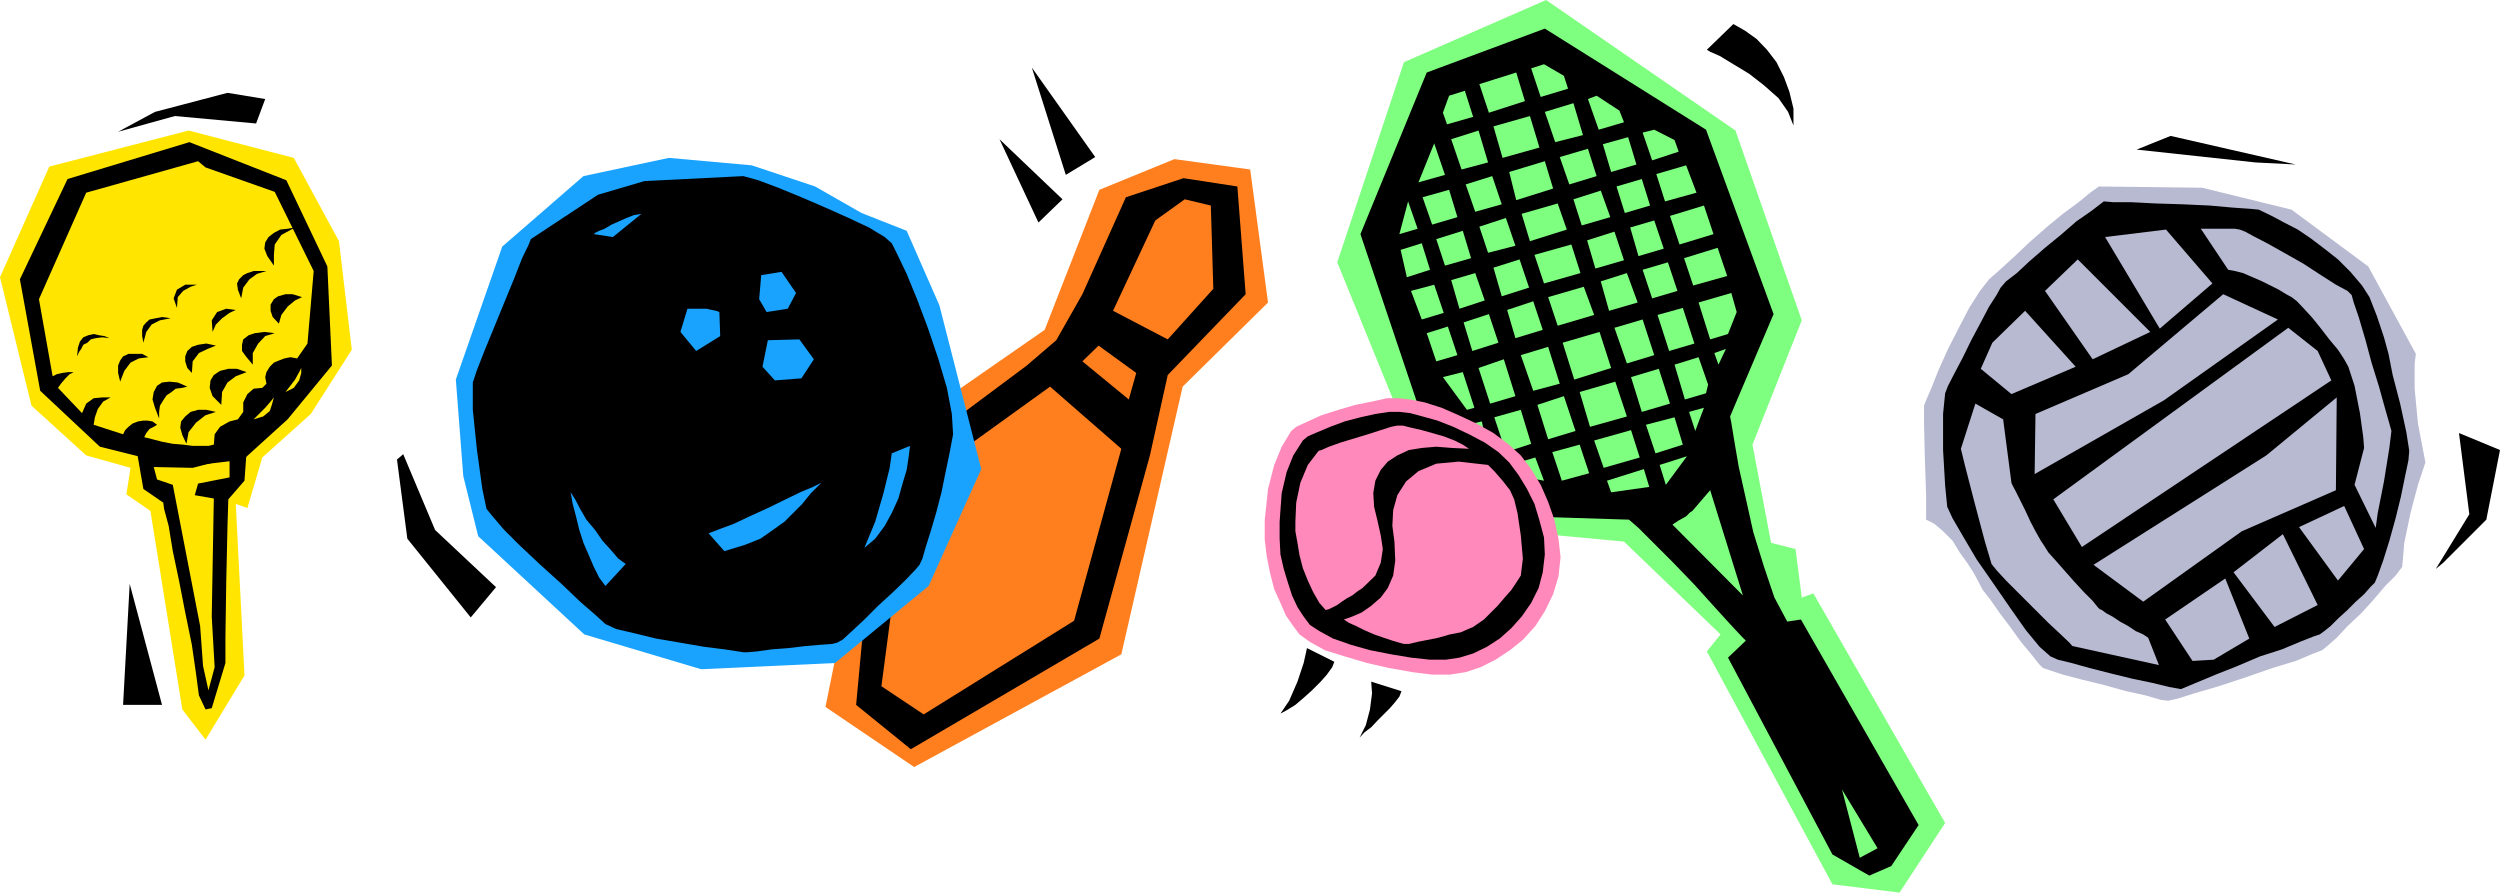<?xml version="1.0" encoding="UTF-8" standalone="no"?>
<svg
   xmlns:ooo="http://xml.openoffice.org/svg/export"
   xmlns:dc="http://purl.org/dc/elements/1.1/"
   xmlns:cc="http://creativecommons.org/ns#"
   xmlns:rdf="http://www.w3.org/1999/02/22-rdf-syntax-ns#"
   xmlns:svg="http://www.w3.org/2000/svg"
   xmlns="http://www.w3.org/2000/svg"
   xmlns:sodipodi="http://sodipodi.sourceforge.net/DTD/sodipodi-0.dtd"
   xmlns:inkscape="http://www.inkscape.org/namespaces/inkscape"
   version="1.2"
   width="60.33mm"
   height="21.54mm"
   viewBox="0 0 6033 2154"
   preserveAspectRatio="xMidYMid"
   xml:space="preserve"
   id="svg301"
   sodipodi:docname="gamebrdr.svg"
   style="fill-rule:evenodd;stroke-width:28.222;stroke-linejoin:round"
   inkscape:version="0.92.5 (2060ec1f9f, 2020-04-08)"><sodipodi:namedview
   pagecolor="#ffffff"
   bordercolor="#666666"
   borderopacity="1"
   objecttolerance="10"
   gridtolerance="10"
   guidetolerance="10"
   inkscape:pageopacity="0"
   inkscape:pageshadow="2"
   inkscape:window-width="664"
   inkscape:window-height="487"
   id="namedview303"
   showgrid="false"
   inkscape:zoom="0.2102413"
   inkscape:cx="114.02835"
   inkscape:cy="40.70551"
   inkscape:window-x="0"
   inkscape:window-y="0"
   inkscape:window-maximized="0"
   inkscape:current-layer="svg301" />
 <defs
   class="ClipPathGroup"
   id="defs8">
  <clipPath
   id="presentation_clip_path"
   clipPathUnits="userSpaceOnUse">
   <rect
   x="0"
   y="0"
   width="21000"
   height="29700"
   id="rect2" />
  </clipPath>
  <clipPath
   id="presentation_clip_path_shrink"
   clipPathUnits="userSpaceOnUse">
   <rect
   x="21"
   y="29"
   width="20958"
   height="29641"
   id="rect5" />
  </clipPath>
 </defs>
 <defs
   class="TextShapeIndex"
   id="defs12">
  <g
   ooo:slide="id1"
   ooo:id-list="id3"
   id="g10" />
 </defs>
 <defs
   class="EmbeddedBulletChars"
   id="defs44">
  <g
   id="bullet-char-template-57356"
   transform="matrix(4.8828125e-4,0,0,-4.8828125e-4,0,0)">
   <path
   d="M 580,1141 1163,571 580,0 -4,571 Z"
   id="path14"
   inkscape:connector-curvature="0" />
  </g>
  <g
   id="bullet-char-template-57354"
   transform="matrix(4.8828125e-4,0,0,-4.8828125e-4,0,0)">
   <path
   d="M 8,1128 H 1137 V 0 H 8 Z"
   id="path17"
   inkscape:connector-curvature="0" />
  </g>
  <g
   id="bullet-char-template-10146"
   transform="matrix(4.8828125e-4,0,0,-4.8828125e-4,0,0)">
   <path
   d="M 174,0 602,739 174,1481 1456,739 Z M 1358,739 309,1346 659,739 Z"
   id="path20"
   inkscape:connector-curvature="0" />
  </g>
  <g
   id="bullet-char-template-10132"
   transform="matrix(4.8828125e-4,0,0,-4.8828125e-4,0,0)">
   <path
   d="M 2015,739 1276,0 H 717 l 543,543 H 174 v 393 h 1086 l -543,545 h 557 z"
   id="path23"
   inkscape:connector-curvature="0" />
  </g>
  <g
   id="bullet-char-template-10007"
   transform="matrix(4.8828125e-4,0,0,-4.8828125e-4,0,0)">
   <path
   d="m 0,-2 c -7,16 -16,29 -25,39 l 381,530 c -94,256 -141,385 -141,387 0,25 13,38 40,38 9,0 21,-2 34,-5 21,4 42,12 65,25 l 27,-13 111,-251 280,301 64,-25 24,25 c 21,-10 41,-24 62,-43 C 886,937 835,863 770,784 769,783 710,716 594,584 L 774,223 c 0,-27 -21,-55 -63,-84 l 16,-20 C 717,90 699,76 672,76 641,76 570,178 457,381 L 164,-76 c -22,-34 -53,-51 -92,-51 -42,0 -63,17 -64,51 -7,9 -10,24 -10,44 0,9 1,19 2,30 z"
   id="path26"
   inkscape:connector-curvature="0" />
  </g>
  <g
   id="bullet-char-template-10004"
   transform="matrix(4.8828125e-4,0,0,-4.8828125e-4,0,0)">
   <path
   d="M 285,-33 C 182,-33 111,30 74,156 52,228 41,333 41,471 c 0,78 14,145 41,201 34,71 87,106 158,106 53,0 88,-31 106,-94 l 23,-176 c 8,-64 28,-97 59,-98 l 735,706 c 11,11 33,17 66,17 42,0 63,-15 63,-46 V 965 c 0,-36 -10,-64 -30,-84 L 442,47 C 390,-6 338,-33 285,-33 Z"
   id="path29"
   inkscape:connector-curvature="0" />
  </g>
  <g
   id="bullet-char-template-9679"
   transform="matrix(4.8828125e-4,0,0,-4.8828125e-4,0,0)">
   <path
   d="M 813,0 C 632,0 489,54 383,161 276,268 223,411 223,592 c 0,181 53,324 160,431 106,107 249,161 430,161 179,0 323,-54 432,-161 108,-107 162,-251 162,-431 0,-180 -54,-324 -162,-431 C 1136,54 992,0 813,0 Z"
   id="path32"
   inkscape:connector-curvature="0" />
  </g>
  <g
   id="bullet-char-template-8226"
   transform="matrix(4.8828125e-4,0,0,-4.8828125e-4,0,0)">
   <path
   d="m 346,457 c -73,0 -137,26 -191,78 -54,51 -81,114 -81,188 0,73 27,136 81,188 54,52 118,78 191,78 73,0 134,-26 185,-79 51,-51 77,-114 77,-187 0,-75 -25,-137 -76,-188 -50,-52 -112,-78 -186,-78 z"
   id="path35"
   inkscape:connector-curvature="0" />
  </g>
  <g
   id="bullet-char-template-8211"
   transform="matrix(4.8828125e-4,0,0,-4.8828125e-4,0,0)">
   <path
   d="M -4,459 H 1135 V 606 H -4 Z"
   id="path38"
   inkscape:connector-curvature="0" />
  </g>
  <g
   id="bullet-char-template-61548"
   transform="matrix(4.8828125e-4,0,0,-4.8828125e-4,0,0)">
   <path
   d="m 173,740 c 0,163 58,303 173,419 116,115 255,173 419,173 163,0 302,-58 418,-173 116,-116 174,-256 174,-419 0,-163 -58,-303 -174,-418 C 1067,206 928,148 765,148 601,148 462,206 346,322 231,437 173,577 173,740 Z"
   id="path41"
   inkscape:connector-curvature="0" />
  </g>
 </defs>
 <g
   id="g49"
   transform="translate(-7483,-13773)">
  <g
   id="id2"
   class="Master_Slide">
   <g
   id="bg-id2"
   class="Background" />
   <g
   id="bo-id2"
   class="BackgroundObjects" />
  </g>
 </g>
 <g
   class="SlideGroup"
   id="g299"
   transform="translate(-7483,-13773)">
  <g
   id="g297">
   <g
   id="container-id1">
    <g
   id="id1"
   class="Slide"
   clip-path="url(#presentation_clip_path)">
     <g
   class="Page"
   id="g293">
      <g
   class="Graphic"
   id="g291">
       <g
   id="id3">
        <rect
   class="BoundingBox"
   x="7483"
   y="13773"
   width="6033"
   height="2154"
   id="rect51"
   style="fill:none;stroke:none" />
        <defs
   id="defs56">
         <clipPath
   id="clip_path_1"
   clipPathUnits="userSpaceOnUse">
          <path
   d="m 7483,13773 h 6032 v 2153 H 7483 Z"
   id="path53"
   inkscape:connector-curvature="0" />
         </clipPath>
        </defs>
        <g
   clip-path="url(#clip_path_1)"
   id="g288">
         <path
   d="m 7483,14442 76,310 132,120 107,30 -10,64 58,40 77,479 56,73 94,-155 -21,-414 28,10 36,-122 117,-105 99,-155 -31,-262 -109,-201 -254,-66 -336,87 z"
   id="path58"
   inkscape:connector-curvature="0"
   style="fill:#ffe500;stroke:none" />
         <path
   d="m 8080,14836 -132,33 -135,-8 16,92 48,33 2,15 11,41 10,61 15,71 15,77 16,78 10,69 7,53 16,34 15,-3 33,-109 v -61 l 2,-135 3,-135 2,-64 39,-45 7,-97 -43,43 v 46 l -76,15 -8,28 46,8 -5,285 7,122 -15,56 -13,-59 -7,-96 -66,-341 -38,-13 -8,-30 94,2 89,-23 z"
   id="path60"
   inkscape:connector-curvature="0"
   style="fill:#000000;stroke:none" />
         <path
   d="m 8195,14322 -18,3 -18,2 -15,8 -13,10 -8,13 -2,15 7,18 16,23 v -26 l 2,-25 16,-23 z"
   id="path62"
   inkscape:connector-curvature="0"
   style="fill:#000000;stroke:none" />
         <path
   d="m 8126,14427 h -15 -16 l -15,5 -10,5 -10,10 -5,10 2,15 8,21 5,-26 15,-20 18,-13 z"
   id="path64"
   inkscape:connector-curvature="0"
   style="fill:#000000;stroke:none" />
         <path
   d="m 7958,14460 h -28 l -20,12 -8,21 8,23 2,-26 13,-15 18,-10 z"
   id="path66"
   inkscape:connector-curvature="0"
   style="fill:#000000;stroke:none" />
         <path
   d="m 7895,14541 -21,-3 -15,3 -15,3 -8,7 -7,8 -3,10 v 15 l 3,16 7,-26 13,-18 20,-10 z"
   id="path68"
   inkscape:connector-curvature="0"
   style="fill:#000000;stroke:none" />
         <path
   d="m 7747,14589 -12,-5 -13,-2 -13,-3 -13,3 -12,5 -8,10 -5,15 -2,21 5,-11 5,-7 5,-10 10,-5 8,-8 12,-3 16,-2 z"
   id="path70"
   inkscape:connector-curvature="0"
   style="fill:#000000;stroke:none" />
         <path
   d="m 7841,14635 -15,-8 h -18 -15 l -13,6 -7,10 -5,12 v 18 l 5,21 10,-26 15,-20 20,-10 z"
   id="path72"
   inkscape:connector-curvature="0"
   style="fill:#000000;stroke:none" />
         <path
   d="m 8004,14607 -23,-5 -20,3 -15,5 -11,10 -5,13 v 12 l 5,16 11,12 2,-28 15,-20 21,-10 z"
   id="path74"
   inkscape:connector-curvature="0"
   style="fill:#000000;stroke:none" />
         <path
   d="m 7935,14706 -23,-10 -20,-2 -18,2 -12,8 -8,15 -3,18 6,20 10,26 v -16 l 2,-15 8,-13 8,-12 12,-8 10,-8 16,-2 z"
   id="path76"
   inkscape:connector-curvature="0"
   style="fill:#000000;stroke:none" />
         <path
   d="m 8078,14671 -23,-8 h -21 l -20,5 -15,10 -8,13 -2,18 7,20 21,21 2,-31 13,-23 20,-15 z"
   id="path78"
   inkscape:connector-curvature="0"
   style="fill:#000000;stroke:none" />
         <path
   d="m 8004,14767 -23,-5 h -20 l -18,5 -13,11 -10,12 -2,15 5,18 10,21 5,-28 18,-23 23,-18 z"
   id="path80"
   inkscape:connector-curvature="0"
   style="fill:#000000;stroke:none" />
         <path
   d="m 8146,14577 -25,-3 -23,3 -15,5 -13,10 -3,13 v 15 l 11,15 15,18 v -28 l 13,-23 17,-18 z"
   id="path82"
   inkscape:connector-curvature="0"
   style="fill:#000000;stroke:none" />
         <path
   d="m 8052,14521 -23,-3 -22,8 -13,20 2,28 8,-18 15,-15 18,-13 z"
   id="path84"
   inkscape:connector-curvature="0"
   style="fill:#000000;stroke:none" />
         <path
   d="m 8212,14490 -23,-7 h -17 l -18,5 -10,7 -8,13 v 15 l 5,15 15,16 6,-21 15,-20 18,-15 z"
   id="path86"
   inkscape:connector-curvature="0"
   style="fill:#000000;stroke:none" />
         <path
   d="m 8172,14719 20,-10 13,-18 5,-18 v -12 l -10,-23 25,-36 15,-175 33,-11 11,239 -107,130 -107,97 -150,18 -196,-49 -144,-135 -49,-269 115,-242 294,-89 234,92 99,208 -33,11 -94,-191 -167,-59 -18,-15 -270,76 -114,257 33,186 10,-5 13,-3 15,-2 h 13 l -10,5 -10,10 -11,13 -7,10 58,61 10,-23 18,-13 21,-2 h 20 l -18,10 -13,18 -7,20 -3,18 71,23 5,-10 8,-8 10,-8 13,-5 13,-2 h 10 l 12,2 11,8 -8,5 -10,5 -8,10 -5,10 20,5 23,6 26,5 25,2 23,3 h 23 15 l 13,-3 2,-25 13,-18 23,-13 20,-5 13,-18 v -23 l 10,-20 15,-13 21,-2 10,-10 -3,-16 3,-12 8,-13 10,-10 12,-5 13,-5 15,-3 16,3 10,23 -5,10 -10,18 -13,17 -10,13 -28,13 -8,10 -13,15 -15,15 -13,13 23,-7 16,-13 5,-15 5,-18 z"
   id="path88"
   inkscape:connector-curvature="0"
   style="fill:#000000;stroke:none" />
         <path
   d="m 8123,14012 -91,-15 -175,46 -89,48 137,-38 196,18 z"
   id="path90"
   inkscape:connector-curvature="0"
   style="fill:#000000;stroke:none" />
         <path
   d="m 7874,15474 -78,-292 -16,292 z"
   id="path92"
   inkscape:connector-curvature="0"
   style="fill:#000000;stroke:none" />
         <path
   d="m 9475,15479 69,-340 97,-318 363,-252 132,-338 181,-74 183,25 43,321 -206,203 -148,646 -500,272 z"
   id="path94"
   inkscape:connector-curvature="0"
   style="fill:#ff7f1e;stroke:none" />
         <path
   d="m 10017,14706 172,150 -114,415 -363,226 -102,-68 41,-311 76,-203 290,-209 -56,-51 -298,222 -83,264 -31,333 132,107 455,-267 122,-442 43,-194 -76,-5 -18,64 -112,-92 39,-38 91,66 76,5 188,-195 -20,-260 -130,-20 -139,46 -105,234 74,40 102,-218 71,-51 63,15 6,201 -110,122 -132,-69 -74,-40 -63,111 -71,61 z"
   id="path96"
   inkscape:connector-curvature="0"
   style="fill:#000000;stroke:none" />
         <path
   d="m 8695,14368 196,-170 206,-44 200,18 153,51 112,64 109,43 79,180 101,395 -127,282 -226,186 -323,15 -282,-84 -256,-237 -36,-145 -18,-233 z"
   id="path98"
   inkscape:connector-curvature="0"
   style="fill:#19a3ff;stroke:none" />
         <path
   d="m 8764,14350 162,-107 112,-33 239,-12 36,10 48,18 56,23 58,25 56,25 49,23 38,23 17,15 13,26 23,48 25,61 26,69 25,74 21,71 12,63 3,49 -8,43 -10,48 -10,49 -13,50 -13,44 -12,38 -8,28 -7,15 -11,13 -22,23 -31,30 -36,33 -33,33 -30,28 -23,21 -13,7 -12,3 -28,2 -36,3 -41,5 -40,3 -36,5 -23,2 h -10 l -13,-2 -33,-5 -48,-6 -58,-10 -59,-10 -53,-13 -43,-10 -26,-12 -23,-21 -38,-33 -45,-43 -51,-46 -49,-46 -40,-40 -28,-33 -13,-16 -10,-48 -13,-94 -10,-97 v -66 l 10,-30 18,-46 23,-56 25,-61 23,-56 20,-51 16,-33 z"
   id="path100"
   inkscape:connector-curvature="0"
   style="fill:#000000;stroke:none" />
         <path
   d="m 8916,14338 3,-3 10,-5 13,-5 17,-10 18,-8 18,-8 18,-7 18,-3 -69,56 z"
   id="path102"
   inkscape:connector-curvature="0"
   style="fill:#19a3ff;stroke:none" />
         <path
   d="m 9142,14518 h 3 8 10 12 13 l 13,3 10,2 8,3 2,58 -58,36 -38,-46 z"
   id="path104"
   inkscape:connector-curvature="0"
   style="fill:#19a3ff;stroke:none" />
         <path
   d="m 9320,14437 49,-8 35,51 -20,38 -51,8 -18,-31 z"
   id="path106"
   inkscape:connector-curvature="0"
   style="fill:#19a3ff;stroke:none" />
         <path
   d="m 9336,14594 76,-2 35,48 -30,46 -64,5 -30,-33 z"
   id="path108"
   inkscape:connector-curvature="0"
   style="fill:#19a3ff;stroke:none" />
         <path
   d="m 9193,15060 26,-10 35,-13 38,-18 44,-20 43,-21 35,-17 31,-13 20,-10 -25,25 -21,26 -22,22 -21,21 -28,20 -30,21 -38,15 -49,15 z"
   id="path110"
   inkscape:connector-curvature="0"
   style="fill:#19a3ff;stroke:none" />
         <path
   d="m 9569,15095 26,-63 20,-69 15,-61 5,-35 44,-18 -3,25 -5,33 -10,33 -10,36 -16,35 -17,31 -23,31 z"
   id="path112"
   inkscape:connector-curvature="0"
   style="fill:#19a3ff;stroke:none" />
         <path
   d="m 8860,14961 11,17 12,23 15,26 21,25 18,26 20,22 18,21 18,13 -49,53 -15,-20 -13,-26 -12,-28 -13,-30 -10,-31 -8,-33 -8,-30 z"
   id="path114"
   inkscape:connector-curvature="0"
   style="fill:#19a3ff;stroke:none" />
         <path
   d="m 9895,14109 152,145 -58,56 z"
   id="path116"
   inkscape:connector-curvature="0"
   style="fill:#000000;stroke:none" />
         <path
   d="m 10055,14195 -82,-259 153,216 z"
   id="path118"
   inkscape:connector-curvature="0"
   style="fill:#000000;stroke:none" />
         <path
   d="m 8456,14869 77,183 147,138 -61,73 -153,-190 -25,-191 z"
   id="path120"
   inkscape:connector-curvature="0"
   style="fill:#000000;stroke:none" />
         <path
   d="m 10703,15370 -5,13 -13,18 -15,17 -21,21 -20,18 -20,17 -21,13 -15,8 21,-31 20,-46 15,-45 8,-36 z"
   id="path122"
   inkscape:connector-curvature="0"
   style="fill:#000000;stroke:none" />
         <path
   d="m 11602,13893 8,5 23,10 33,20 38,23 36,28 35,31 23,33 13,33 v -41 l -10,-41 -13,-35 -18,-36 -23,-30 -25,-26 -28,-20 -28,-16 z"
   id="path124"
   inkscape:connector-curvature="0"
   style="fill:#000000;stroke:none" />
         <path
   d="m 10792,15418 73,23 -5,13 -10,13 -13,15 -15,15 -15,15 -15,16 -16,12 -12,13 15,-30 10,-38 5,-39 z"
   id="path126"
   inkscape:connector-curvature="0"
   style="fill:#000000;stroke:none" />
         <path
   d="m 10871,13923 343,-150 457,315 160,458 -119,300 45,237 59,15 15,117 28,-10 318,554 -110,168 -162,-20 -303,-562 33,-41 -233,-224 -267,-25 -254,-229 -171,-420 z"
   id="path128"
   inkscape:connector-curvature="0"
   style="fill:#7fff7f;stroke:none" />
         <path
   d="m 10926,13948 285,-106 389,244 163,445 -105,247 3,15 7,43 11,64 17,76 18,81 26,84 25,74 31,58 33,-5 284,496 -66,99 -53,23 -89,-51 -252,-475 43,-41 -10,-10 -28,-30 -40,-44 -46,-51 -51,-53 -46,-46 -38,-38 -23,-20 -259,-8 -231,-211 -158,-470 z"
   id="path130"
   inkscape:connector-curvature="0"
   style="fill:#000000;stroke:none" />
         <path
   d="m 11610,14956 79,254 -170,-171 15,-10 18,-10 10,-10 5,-3 z"
   id="path132"
   inkscape:connector-curvature="0"
   style="fill:#7fff7f;stroke:none" />
         <path
   d="m 11928,15678 86,142 -43,23 z"
   id="path134"
   inkscape:connector-curvature="0"
   style="fill:#7fff7f;stroke:none" />
         <path
   d="m 11038,14055 -20,-63 -38,12 -15,41 10,28 z"
   id="path136"
   inkscape:connector-curvature="0"
   style="fill:#7fff7f;stroke:none" />
         <path
   d="m 11163,14017 -21,-69 -89,28 23,69 z"
   id="path138"
   inkscape:connector-curvature="0"
   style="fill:#7fff7f;stroke:none" />
         <path
   d="m 11267,13987 -10,-31 -48,-28 -31,10 23,69 z"
   id="path140"
   inkscape:connector-curvature="0"
   style="fill:#7fff7f;stroke:none" />
         <path
   d="m 10944,14119 26,76 -64,18 z"
   id="path142"
   inkscape:connector-curvature="0"
   style="fill:#7fff7f;stroke:none" />
         <path
   d="m 10881,14259 23,66 -44,13 z"
   id="path144"
   inkscape:connector-curvature="0"
   style="fill:#7fff7f;stroke:none" />
         <path
   d="m 10863,14376 51,-16 20,64 -56,18 z"
   id="path146"
   inkscape:connector-curvature="0"
   style="fill:#7fff7f;stroke:none" />
         <path
   d="m 10888,14475 56,-15 23,68 -53,16 z"
   id="path148"
   inkscape:connector-curvature="0"
   style="fill:#7fff7f;stroke:none" />
         <path
   d="m 10926,14577 51,-16 23,69 -51,15 z"
   id="path150"
   inkscape:connector-curvature="0"
   style="fill:#7fff7f;stroke:none" />
         <path
   d="m 11013,14671 28,86 -18,5 -58,-79 z"
   id="path152"
   inkscape:connector-curvature="0"
   style="fill:#7fff7f;stroke:none" />
         <path
   d="m 11051,14661 61,-21 28,89 -61,18 z"
   id="path154"
   inkscape:connector-curvature="0"
   style="fill:#7fff7f;stroke:none" />
         <path
   d="m 11153,14630 66,-20 28,89 -64,17 z"
   id="path156"
   inkscape:connector-curvature="0"
   style="fill:#7fff7f;stroke:none" />
         <path
   d="m 11153,14762 25,82 -61,20 -28,-84 z"
   id="path158"
   inkscape:connector-curvature="0"
   style="fill:#7fff7f;stroke:none" />
         <path
   d="m 11127,14895 8,25 74,13 -21,-56 z"
   id="path160"
   inkscape:connector-curvature="0"
   style="fill:#7fff7f;stroke:none" />
         <path
   d="m 11229,14864 66,-18 23,69 -66,18 z"
   id="path162"
   inkscape:connector-curvature="0"
   style="fill:#7fff7f;stroke:none" />
         <path
   d="m 11193,14750 64,-21 28,84 -66,20 z"
   id="path164"
   inkscape:connector-curvature="0"
   style="fill:#7fff7f;stroke:none" />
         <path
   d="m 11140,14589 -20,-68 63,-21 23,69 z"
   id="path166"
   inkscape:connector-curvature="0"
   style="fill:#7fff7f;stroke:none" />
         <path
   d="m 11076,14531 23,69 -63,20 -21,-69 z"
   id="path168"
   inkscape:connector-curvature="0"
   style="fill:#7fff7f;stroke:none" />
         <path
   d="m 11005,14518 -20,-69 58,-17 23,66 z"
   id="path170"
   inkscape:connector-curvature="0"
   style="fill:#7fff7f;stroke:none" />
         <path
   d="m 10970,14414 -21,-64 64,-20 20,66 z"
   id="path172"
   inkscape:connector-curvature="0"
   style="fill:#7fff7f;stroke:none" />
         <path
   d="m 10980,14231 20,66 -61,18 -23,-66 z"
   id="path174"
   inkscape:connector-curvature="0"
   style="fill:#7fff7f;stroke:none" />
         <path
   d="m 10985,14109 66,-21 23,77 -64,17 z"
   id="path176"
   inkscape:connector-curvature="0"
   style="fill:#7fff7f;stroke:none" />
         <path
   d="m 11020,14218 64,-20 23,68 -64,18 z"
   id="path178"
   inkscape:connector-curvature="0"
   style="fill:#7fff7f;stroke:none" />
         <path
   d="m 11053,14320 64,-21 23,67 -66,17 z"
   id="path180"
   inkscape:connector-curvature="0"
   style="fill:#7fff7f;stroke:none" />
         <path
   d="m 11150,14399 23,68 -66,21 -20,-69 z"
   id="path182"
   inkscape:connector-curvature="0"
   style="fill:#7fff7f;stroke:none" />
         <path
   d="m 11361,14933 89,-28 13,43 -92,13 z"
   id="path184"
   inkscape:connector-curvature="0"
   style="fill:#7fff7f;stroke:none" />
         <path
   d="m 11353,14902 87,-25 -21,-66 -89,25 z"
   id="path186"
   inkscape:connector-curvature="0"
   style="fill:#7fff7f;stroke:none" />
         <path
   d="m 11320,14803 -25,-84 86,-25 28,84 z"
   id="path188"
   inkscape:connector-curvature="0"
   style="fill:#7fff7f;stroke:none" />
         <path
   d="m 11282,14689 -28,-89 89,-26 28,87 z"
   id="path190"
   inkscape:connector-curvature="0"
   style="fill:#7fff7f;stroke:none" />
         <path
   d="m 11242,14559 -23,-69 86,-25 25,68 z"
   id="path192"
   inkscape:connector-curvature="0"
   style="fill:#7fff7f;stroke:none" />
         <path
   d="m 11209,14457 -23,-69 89,-25 22,69 z"
   id="path194"
   inkscape:connector-curvature="0"
   style="fill:#7fff7f;stroke:none" />
         <path
   d="m 11175,14355 -20,-66 87,-25 22,63 z"
   id="path196"
   inkscape:connector-curvature="0"
   style="fill:#7fff7f;stroke:none" />
         <path
   d="m 11142,14256 -17,-68 86,-26 20,66 z"
   id="path198"
   inkscape:connector-curvature="0"
   style="fill:#7fff7f;stroke:none" />
         <path
   d="m 11109,14154 -22,-76 88,-25 23,76 z"
   id="path200"
   inkscape:connector-curvature="0"
   style="fill:#7fff7f;stroke:none" />
         <path
   d="m 11211,14043 69,-21 23,77 -67,17 z"
   id="path202"
   inkscape:connector-curvature="0"
   style="fill:#7fff7f;stroke:none" />
         <path
   d="m 11315,14012 21,-8 55,36 11,28 -61,18 z"
   id="path204"
   inkscape:connector-curvature="0"
   style="fill:#7fff7f;stroke:none" />
         <path
   d="m 11351,14121 61,-17 20,66 -61,18 z"
   id="path206"
   inkscape:connector-curvature="0"
   style="fill:#7fff7f;stroke:none" />
         <path
   d="m 11315,14132 21,66 -66,20 -23,-66 z"
   id="path208"
   inkscape:connector-curvature="0"
   style="fill:#7fff7f;stroke:none" />
         <path
   d="m 11280,14254 66,-21 23,64 -69,20 z"
   id="path210"
   inkscape:connector-curvature="0"
   style="fill:#7fff7f;stroke:none" />
         <path
   d="m 11384,14223 61,-18 20,64 -61,18 z"
   id="path212"
   inkscape:connector-curvature="0"
   style="fill:#7fff7f;stroke:none" />
         <path
   d="m 11313,14353 66,-21 23,69 -69,20 z"
   id="path214"
   inkscape:connector-curvature="0"
   style="fill:#7fff7f;stroke:none" />
         <path
   d="m 11346,14452 63,-20 26,71 -69,20 z"
   id="path216"
   inkscape:connector-curvature="0"
   style="fill:#7fff7f;stroke:none" />
         <path
   d="m 11379,14564 68,-20 28,86 -66,20 z"
   id="path218"
   inkscape:connector-curvature="0"
   style="fill:#7fff7f;stroke:none" />
         <path
   d="m 11419,14683 67,-20 27,84 -68,20 z"
   id="path220"
   inkscape:connector-curvature="0"
   style="fill:#7fff7f;stroke:none" />
         <path
   d="m 11455,14798 69,-18 20,66 -66,21 z"
   id="path222"
   inkscape:connector-curvature="0"
   style="fill:#7fff7f;stroke:none" />
         <path
   d="m 11488,14895 66,-21 -51,69 z"
   id="path224"
   inkscape:connector-curvature="0"
   style="fill:#7fff7f;stroke:none" />
         <path
   d="m 11574,14813 21,-56 -36,10 z"
   id="path226"
   inkscape:connector-curvature="0"
   style="fill:#7fff7f;stroke:none" />
         <path
   d="m 11549,14737 51,-15 5,-21 -23,-66 -58,18 z"
   id="path228"
   inkscape:connector-curvature="0"
   style="fill:#7fff7f;stroke:none" />
         <path
   d="m 11511,14620 -28,-87 61,-17 28,86 z"
   id="path230"
   inkscape:connector-curvature="0"
   style="fill:#7fff7f;stroke:none" />
         <path
   d="m 11582,14503 79,-23 13,46 -21,53 -43,13 z"
   id="path232"
   inkscape:connector-curvature="0"
   style="fill:#7fff7f;stroke:none" />
         <path
   d="m 11620,14625 28,-10 -18,38 z"
   id="path234"
   inkscape:connector-curvature="0"
   style="fill:#7fff7f;stroke:none" />
         <path
   d="m 11470,14493 -23,-69 61,-18 23,69 z"
   id="path236"
   inkscape:connector-curvature="0"
   style="fill:#7fff7f;stroke:none" />
         <path
   d="m 11569,14462 -22,-66 81,-25 23,68 z"
   id="path238"
   inkscape:connector-curvature="0"
   style="fill:#7fff7f;stroke:none" />
         <path
   d="m 11475,14305 23,68 -61,18 -20,-69 z"
   id="path240"
   inkscape:connector-curvature="0"
   style="fill:#7fff7f;stroke:none" />
         <path
   d="m 11513,14294 82,-25 23,69 -82,25 z"
   id="path242"
   inkscape:connector-curvature="0"
   style="fill:#7fff7f;stroke:none" />
         <path
   d="m 11501,14259 -21,-66 72,-21 25,66 z"
   id="path244"
   inkscape:connector-curvature="0"
   style="fill:#7fff7f;stroke:none" />
         <path
   d="m 11470,14160 -23,-67 28,-7 49,25 10,28 z"
   id="path246"
   inkscape:connector-curvature="0"
   style="fill:#7fff7f;stroke:none" />
         <path
   d="m 11069,14839 -46,-41 36,-8 z"
   id="path248"
   inkscape:connector-curvature="0"
   style="fill:#7fff7f;stroke:none" />
         <path
   d="m 10599,14813 12,-10 28,-13 33,-15 41,-13 41,-12 40,-8 36,-8 h 28 l 28,3 35,7 41,13 41,18 43,20 41,23 35,26 31,28 25,33 23,38 18,41 15,43 10,46 5,45 -5,46 -13,43 -20,41 -23,36 -30,33 -31,25 -35,23 -36,18 -36,12 -38,6 h -43 l -48,-6 -56,-10 -53,-12 -54,-16 -48,-15 -36,-20 -25,-18 -15,-20 -18,-26 -13,-30 -15,-33 -10,-39 -8,-40 -5,-41 v -46 l 8,-76 15,-58 18,-44 z"
   id="path250"
   inkscape:connector-curvature="0"
   style="fill:#ff89ba;stroke:none" />
         <path
   d="m 10627,14836 12,-10 23,-10 31,-13 35,-13 38,-10 36,-8 33,-5 h 25 l 26,3 30,8 36,10 38,15 38,18 38,20 33,23 26,25 23,31 20,33 18,36 12,40 11,41 2,41 -5,43 -10,38 -18,36 -23,33 -25,28 -28,25 -31,20 -33,16 -33,10 -33,5 h -38 l -46,-5 -48,-8 -51,-10 -46,-13 -43,-15 -33,-18 -23,-15 -15,-20 -15,-23 -13,-28 -10,-31 -10,-33 -8,-35 -2,-38 v -41 l 5,-69 12,-51 16,-40 z"
   id="path252"
   inkscape:connector-curvature="0"
   style="fill:#000000;stroke:none" />
         <path
   d="m 10665,14861 7,-2 18,-8 28,-10 33,-10 33,-10 31,-10 25,-8 15,-3 h 13 l 20,5 26,6 25,7 28,8 26,10 20,10 15,10 -41,-2 -38,-3 -35,3 -31,5 -28,13 -23,15 -17,20 -13,26 -5,30 2,33 8,33 8,36 5,33 -5,33 -13,31 -31,30 -12,8 -13,10 -13,7 -12,8 -11,8 -10,5 -10,5 -8,2 -15,-17 -15,-26 -13,-28 -12,-30 -8,-31 -5,-30 -5,-28 v -23 l 2,-46 10,-48 18,-43 z"
   id="path254"
   inkscape:connector-curvature="0"
   style="fill:#ff89ba;stroke:none" />
         <path
   d="m 11074,14895 15,15 20,23 18,23 10,22 8,33 8,54 5,56 -5,41 -11,17 -12,18 -16,18 -17,20 -18,18 -15,15 -16,11 -10,7 -12,5 -18,8 -26,5 -28,8 -25,5 -25,5 -21,5 h -12 l -11,-3 -17,-5 -21,-7 -23,-8 -23,-10 -20,-10 -18,-8 -12,-8 20,-7 23,-10 23,-16 23,-20 17,-23 13,-30 5,-36 -2,-46 -5,-38 2,-38 10,-36 21,-33 30,-25 43,-18 54,-5 z"
   id="path256"
   inkscape:connector-curvature="0"
   style="fill:#ff89ba;stroke:none" />
         <path
   d="m 12548,14223 249,3 216,53 185,137 115,211 -3,23 v 61 l 8,84 18,94 -18,54 -18,68 -15,72 -5,58 -16,21 -25,25 -28,33 -30,33 -33,31 -26,28 -23,20 -12,10 -21,8 -43,18 -56,17 -66,23 -64,21 -58,17 -41,13 -23,5 -17,-2 -38,-11 -46,-10 -54,-15 -53,-13 -46,-12 -33,-11 -15,-5 -10,-10 -18,-23 -25,-30 -26,-36 -25,-33 -23,-33 -18,-23 -7,-13 -5,-10 -11,-20 -15,-23 -18,-25 -17,-28 -23,-23 -21,-18 -20,-10 v -59 l -3,-89 -2,-86 v -41 l 5,-13 13,-30 17,-43 23,-51 26,-51 25,-48 26,-41 22,-28 26,-23 33,-30 38,-36 41,-36 40,-33 38,-28 28,-23 z"
   id="path258"
   inkscape:connector-curvature="0"
   style="fill:#b7bad1;stroke:none" />
         <path
   d="m 12560,14259 23,2 h 44 l 58,3 64,2 66,3 56,5 43,3 20,2 31,15 30,16 33,17 31,21 33,25 33,26 30,30 28,33 18,28 18,46 17,51 11,40 10,51 18,69 15,69 7,45 -2,23 -8,38 -10,49 -13,53 -15,54 -15,48 -13,36 -7,17 -11,11 -15,17 -20,18 -20,20 -23,21 -18,18 -15,12 -11,8 -15,5 -33,13 -43,18 -53,17 -54,23 -53,21 -48,20 -36,15 -28,-5 -41,-10 -48,-10 -53,-13 -51,-13 -43,-12 -33,-8 -18,-8 -26,-23 -33,-40 -38,-54 -40,-58 -41,-59 -33,-56 -25,-43 -13,-28 -5,-51 -5,-86 v -87 l 5,-50 7,-18 16,-31 20,-38 20,-41 23,-43 20,-38 18,-28 10,-18 13,-15 26,-20 30,-28 38,-33 38,-31 38,-33 36,-25 z"
   id="path260"
   inkscape:connector-curvature="0"
   style="fill:#000000;stroke:none" />
         <path
   d="m 12794,14325 h 10 13 15 13 15 16 l 12,2 13,5 20,11 33,17 41,23 46,26 43,28 36,23 28,15 10,10 5,18 12,35 16,54 15,56 18,58 15,54 10,35 5,18 -5,41 -13,81 -15,76 -5,36 -51,-104 23,-89 -2,-26 -8,-58 -13,-66 -15,-46 -10,-18 -15,-23 -21,-25 -20,-26 -20,-25 -21,-23 -17,-18 -13,-10 -13,-7 -18,-11 -20,-10 -20,-10 -23,-10 -23,-10 -20,-5 -16,-3 z"
   id="path262"
   inkscape:connector-curvature="0"
   style="fill:#b7bad1;stroke:none" />
         <path
   d="m 12710,14327 112,130 -127,109 -132,-221 z"
   id="path264"
   inkscape:connector-curvature="0"
   style="fill:#b7bad1;stroke:none" />
         <path
   d="m 12497,14399 175,175 -139,66 -115,-165 z"
   id="path266"
   inkscape:connector-curvature="0"
   style="fill:#b7bad1;stroke:none" />
         <path
   d="m 12370,14523 122,135 -155,66 -74,-61 28,-63 z"
   id="path268"
   inkscape:connector-curvature="0"
   style="fill:#b7bad1;stroke:none" />
         <path
   d="m 12250,14747 67,38 20,153 2,5 8,15 10,20 13,26 13,28 12,23 13,23 8,12 10,16 18,20 22,25 23,26 23,25 21,21 12,15 5,5 5,2 11,8 15,8 18,12 20,11 18,12 18,8 12,8 26,66 -209,-46 -7,-8 -21,-20 -30,-28 -36,-36 -33,-33 -33,-33 -23,-25 -12,-15 -16,-54 -25,-94 -23,-89 -10,-41 z"
   id="path270"
   inkscape:connector-curvature="0"
   style="fill:#b7bad1;stroke:none" />
         <path
   d="m 12393,14917 312,-178 275,-195 -132,-61 -229,193 -224,96 z"
   id="path272"
   inkscape:connector-curvature="0"
   style="fill:#b7bad1;stroke:none" />
         <path
   d="m 12438,14978 567,-414 71,56 33,71 -602,402 z"
   id="path274"
   inkscape:connector-curvature="0"
   style="fill:#b7bad1;stroke:none" />
         <path
   d="m 12535,15136 417,-264 170,-140 -2,224 -227,99 -238,170 z"
   id="path276"
   inkscape:connector-curvature="0"
   style="fill:#b7bad1;stroke:none" />
         <path
   d="m 12853,15169 58,145 -86,51 -51,3 -66,-100 z"
   id="path278"
   inkscape:connector-curvature="0"
   style="fill:#b7bad1;stroke:none" />
         <path
   d="m 12873,15154 119,-92 84,171 -104,53 z"
   id="path280"
   inkscape:connector-curvature="0"
   style="fill:#b7bad1;stroke:none" />
         <path
   d="m 13031,15045 109,-51 48,104 -63,76 z"
   id="path282"
   inkscape:connector-curvature="0"
   style="fill:#b7bad1;stroke:none" />
         <path
   d="m 13417,14818 99,41 -33,168 -104,104 -18,15 81,-132 z"
   id="path284"
   inkscape:connector-curvature="0"
   style="fill:#000000;stroke:none" />
         <path
   d="m 12926,14165 -287,-31 82,-33 302,69 z"
   id="path286"
   inkscape:connector-curvature="0"
   style="fill:#000000;stroke:none" />
        </g>
       </g>
      </g>
     </g>
    </g>
   </g>
  </g>
 </g>
</svg>